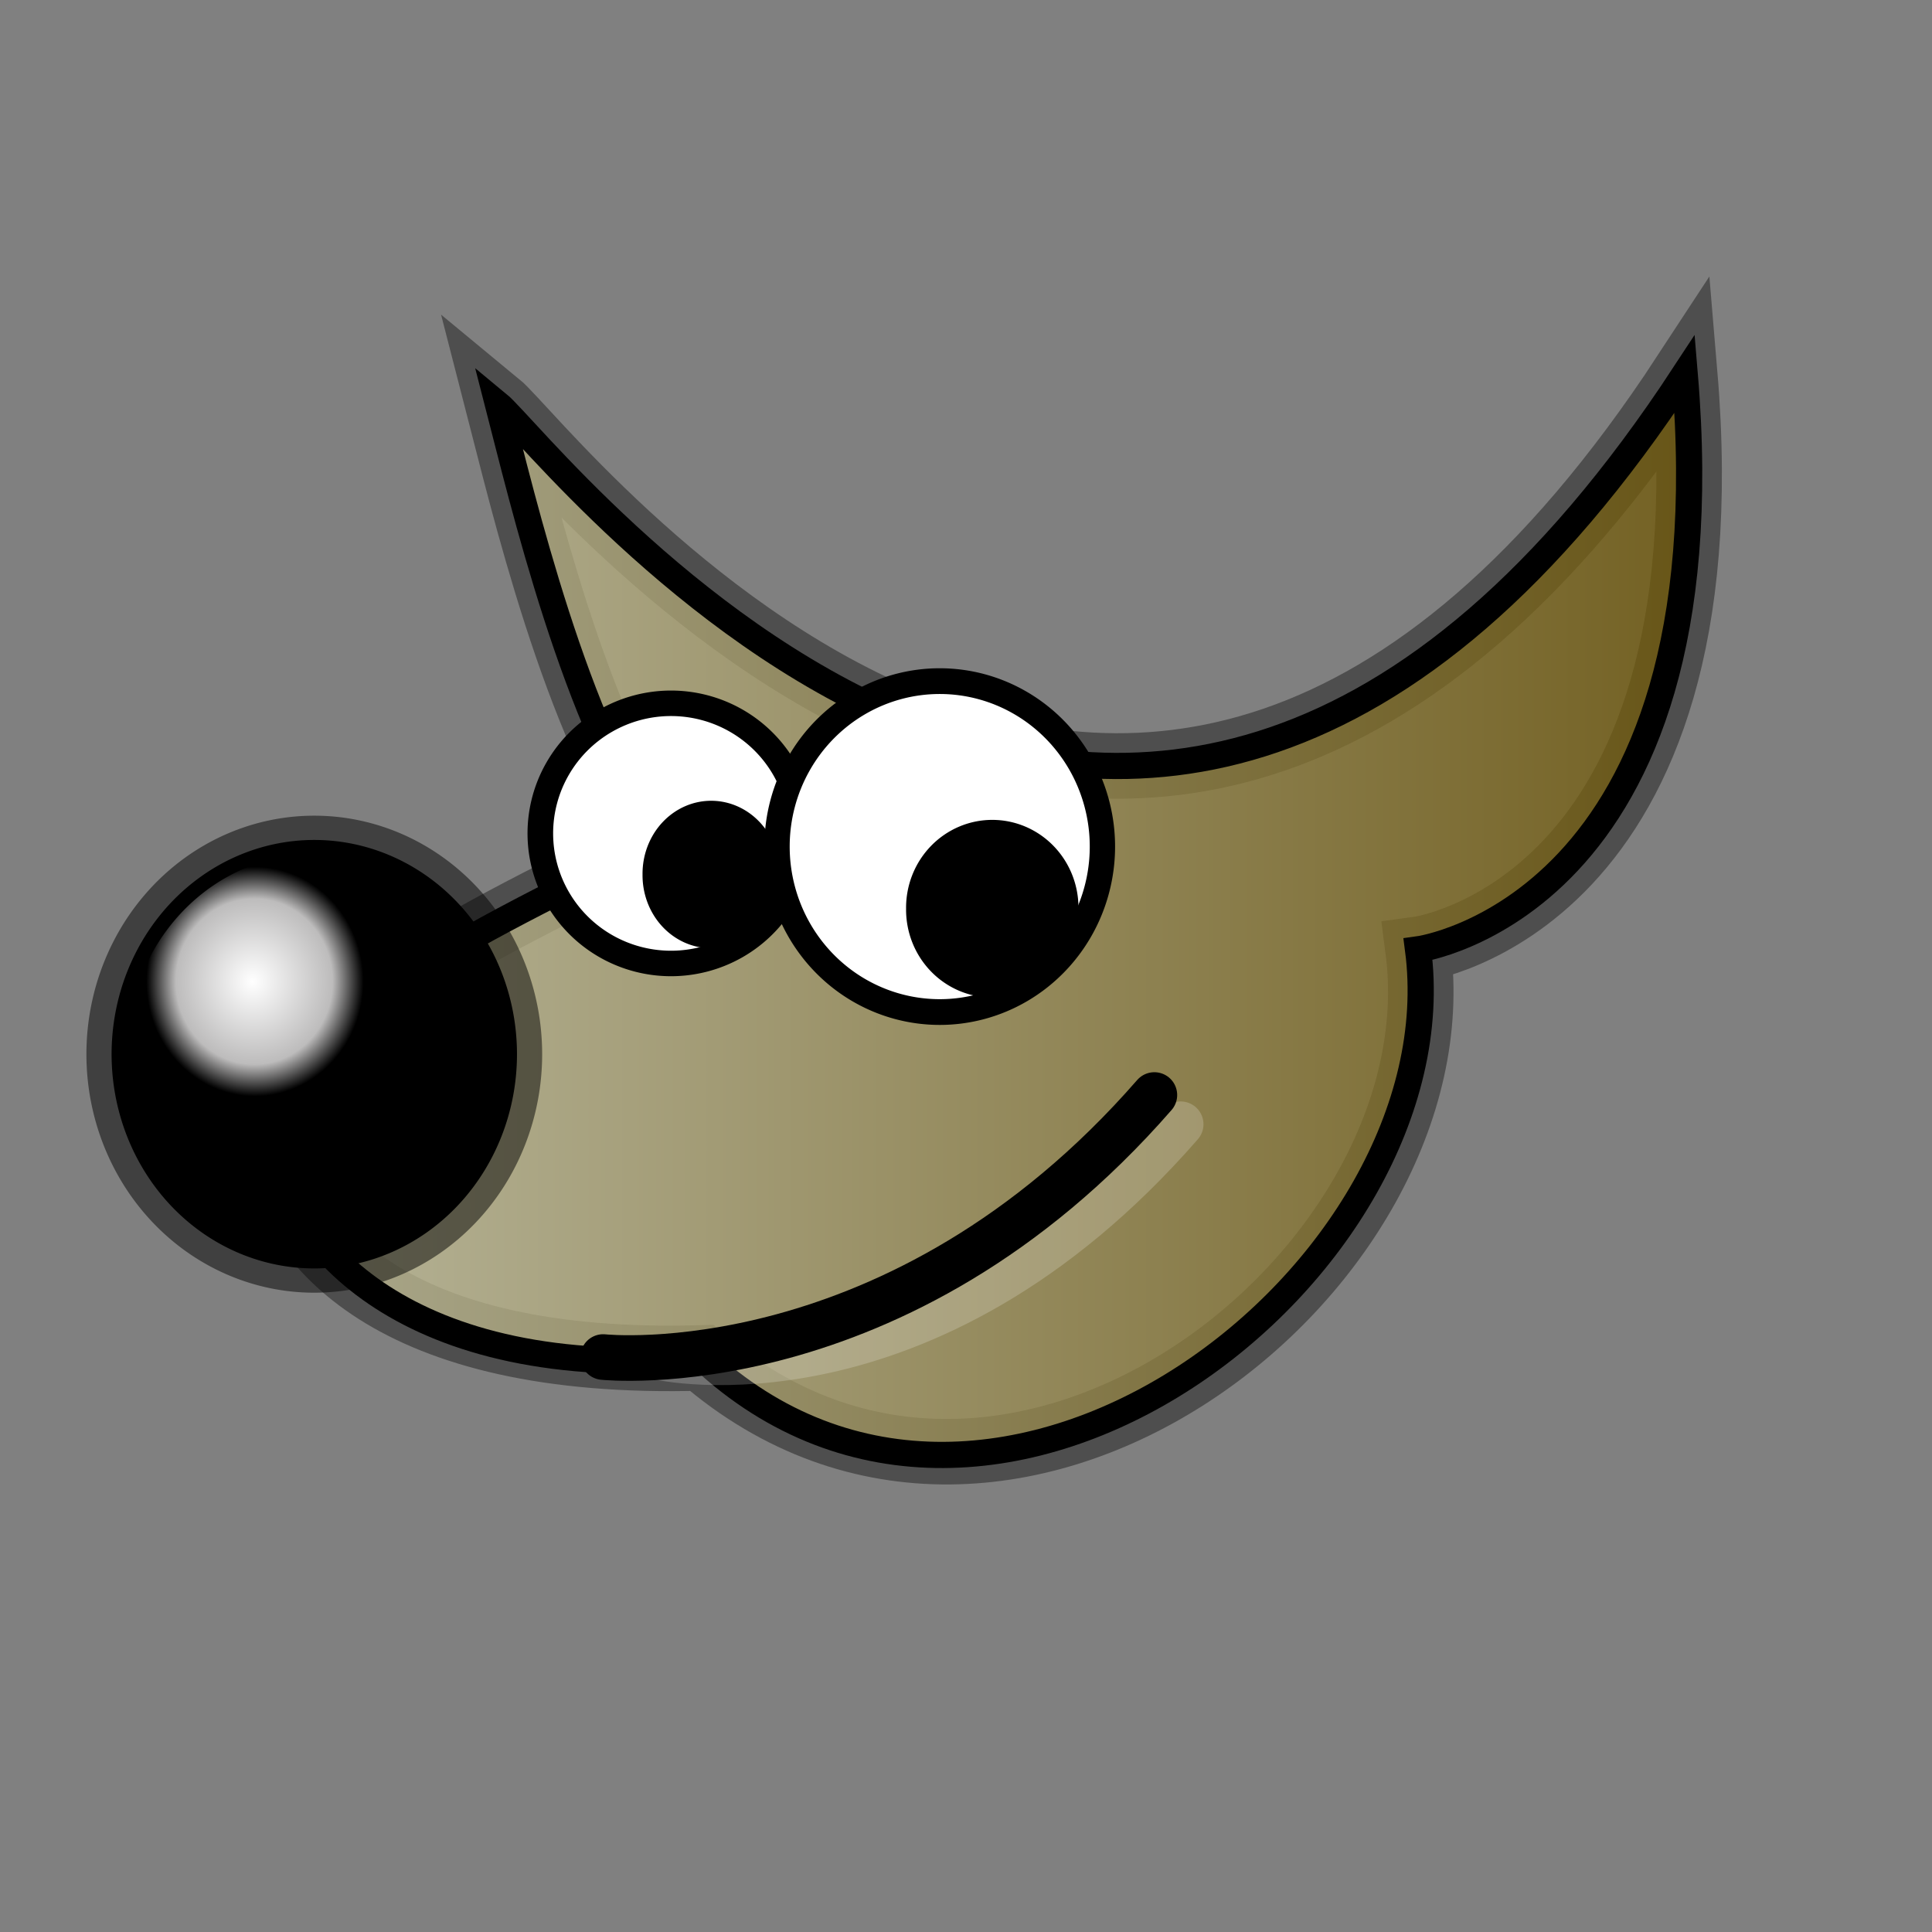<?xml version="1.0" encoding="UTF-8" standalone="no"?>
<!-- Created with Sodipodi ("http://www.sodipodi.com/") -->
<svg
   xmlns:dc="http://purl.org/dc/elements/1.1/"
   xmlns:cc="http://web.resource.org/cc/"
   xmlns:rdf="http://www.w3.org/1999/02/22-rdf-syntax-ns#"
   xmlns:svg="http://www.w3.org/2000/svg"
   xmlns="http://www.w3.org/2000/svg"
   xmlns:xlink="http://www.w3.org/1999/xlink"
   xmlns:sodipodi="http://inkscape.sourceforge.net/DTD/sodipodi-0.dtd"
   xmlns:inkscape="http://www.inkscape.org/namespaces/inkscape"
   id="svg1"
   sodipodi:version="0.32"
   inkscape:version="0.41"
   width="128pt"
   height="128pt"
   sodipodi:docbase="/home/francois/Images/Rodent/Rodent/scalable/apps"
   sodipodi:docname="gimp.svg">
  <rect width="100%" height="100%" fill="#808080" stroke="none"/>
  <defs
     id="defs3">
    <linearGradient
       id="linearGradient858">
      <stop
         style="stop-color:#cccaa7;stop-opacity:1;"
         offset="0"
         id="stop859" />
      <stop
         style="stop-color:#6d5400;stop-opacity:1;"
         offset="1"
         id="stop861" />
    </linearGradient>
    <linearGradient
       id="linearGradient854">
      <stop
         style="stop-color:#cccaa7;stop-opacity:1;"
         offset="0"
         id="stop855" />
      <stop
         style="stop-color:#9c8f53;stop-opacity:1;"
         offset="0.16"
         id="stop858" />
      <stop
         style="stop-color:#6d5400;stop-opacity:1;"
         offset="1"
         id="stop857" />
    </linearGradient>
    <linearGradient
       id="linearGradient850">
      <stop
         style="stop-color:#ffffff;stop-opacity:1;"
         offset="0"
         id="stop851" />
      <stop
         style="stop-color:#bdbcbc;stop-opacity:1;"
         offset="0.721"
         id="stop852" />
      <stop
         style="stop-color:#000000;stop-opacity:1;"
         offset="1"
         id="stop853" />
    </linearGradient>
    <linearGradient
       id="linearGradient842">
      <stop
         style="stop-color:#ffffff;stop-opacity:1;"
         offset="0"
         id="stop843" />
      <stop
         style="stop-color:#585858;stop-opacity:0;"
         offset="1"
         id="stop845" />
    </linearGradient>
    <linearGradient
       id="linearGradient832">
      <stop
         style="stop-color:#ffffff;stop-opacity:1;"
         offset="0"
         id="stop833" />
      <stop
         style="stop-color:#00b8df;stop-opacity:1;"
         offset="0.5"
         id="stop835" />
      <stop
         style="stop-color:#0058a9;stop-opacity:1;"
         offset="1"
         id="stop834" />
    </linearGradient>
    <linearGradient
       id="linearGradient826">
      <stop
         style="stop-color:#fff700;stop-opacity:1;"
         offset="0"
         id="stop827" />
      <stop
         style="stop-color:#ffc900;stop-opacity:1;"
         offset="1"
         id="stop828" />
    </linearGradient>
    <linearGradient
       xlink:href="#linearGradient858"
       id="linearGradient829"
       gradientTransform="matrix(1.024,0,0,0.836,6.126,11.501)"
       x1="14.187"
       y1="86.068"
       x2="143.128"
       y2="86.068"
       gradientUnits="userSpaceOnUse" />
    <linearGradient
       xlink:href="#linearGradient832"
       id="linearGradient831"
       x1="-9.1886134e-18"
       y1="0.5"
       x2="1"
       y2="0.5" />
    <linearGradient
       xlink:href="#linearGradient832"
       id="linearGradient838"
       x1="0.475"
       y1="0.343"
       x2="1.039"
       y2="0.841"
       spreadMethod="reflect" />
    <linearGradient
       xlink:href="#linearGradient832"
       id="linearGradient839"
       x1="0.446"
       y1="0.468"
       x2="0.559"
       y2="0.587"
       spreadMethod="reflect" />
    <radialGradient
       gradientUnits="userSpaceOnUse"
       gradientTransform="scale(0.96,1.042)"
       xlink:href="#linearGradient850"
       id="radialGradient841"
       cx="-6.32"
       cy="25.521"
       r="11.564"
       fx="-6.589"
       fy="25.521" />
    <radialGradient
       gradientUnits="userSpaceOnUse"
       gradientTransform="scale(0.955,1.047)"
       r="10.315"
       fy="26.148"
       fx="-5.877"
       cy="26.148"
       cx="-5.637"
       id="radialGradient1325"
       xlink:href="#linearGradient850"
       inkscape:collect="always" />
  </defs>
  <sodipodi:namedview
     inkscape:guide-bbox="true"
     id="base"
     pagecolor="#ffffff"
     bordercolor="#666666"
     borderopacity="1.0"
     inkscape:pageopacity="0.0"
     inkscape:pageshadow="2"
     inkscape:zoom="2.9500000"
     inkscape:cx="80.000000"
     inkscape:cy="80.000000"
     inkscape:window-width="760"
     inkscape:window-height="653"
     showgrid="true"
     snaptogrid="false"
     gridspacingx="1mm"
     gridspacingy="1mm"
     inkscape:window-x="288"
     inkscape:window-y="34"
     showguides="true"
     snaptoguides="true"
     inkscape:current-layer="svg1" />
  <path
     style="fill:none;fill-opacity:0.75;fill-rule:evenodd;stroke:#000000;stroke-width:5.784;stroke-linecap:butt;stroke-linejoin:miter;stroke-miterlimit:4;stroke-opacity:0.392"
     d="M 43.984,35.677 C 48.485,39.384 100.11,107.423 148.823,33.03 C 152.794,80.154 125.265,83.865 125.265,83.865 C 128.972,112.193 89.295,143.517 61.987,119.955 C 34.538,120.762 25.452,109.806 24.129,101.069 C 27.57,89.685 37.101,84.655 58.281,74.33 C 50.868,64.27 46.102,43.885 43.984,35.677 z "
     id="path2083"
     sodipodi:nodetypes="ccscccc" />
  <path
     style="fill:url(#linearGradient829);fill-opacity:0.75;fill-rule:evenodd;stroke:#000000;stroke-width:2.314;stroke-linecap:butt;stroke-linejoin:miter;stroke-miterlimit:4;stroke-opacity:1"
     d="M 43.984,35.677 C 48.485,39.384 100.11,107.423 148.823,33.03 C 152.794,80.154 125.265,83.865 125.265,83.865 C 128.972,112.193 87.939,144.195 61.987,119.955 C 35.894,122.118 25.452,109.806 24.129,101.069 C 27.57,89.685 37.101,84.655 58.281,74.33 C 50.868,64.27 46.102,43.885 43.984,35.677 z "
     id="path1567"
     sodipodi:nodetypes="ccscccc" />
  <path
     sodipodi:type="arc"
     style="fill:url(#radialGradient841);fill-rule:evenodd;stroke:#000000;stroke-width:5.899;stroke-opacity:0.5"
     id="path862"
     sodipodi:cx="0.0000000"
     sodipodi:cy="34.212597"
     sodipodi:rx="17.716536"
     sodipodi:ry="19.488190"
     d="M 17.717 34.213 A 17.717 19.488 0 1 1  -17.717,34.213 A 17.717 19.488 0 1 1  17.717 34.213 z"
     transform="matrix(0.974,0,0,0.939,27.763,60.998)" />
  <path
     sodipodi:type="arc"
     style="fill:url(#radialGradient1325);fill-rule:evenodd;stroke:#000000;stroke-width:1pt;stroke-opacity:1"
     id="path850"
     sodipodi:cx="0.0000000"
     sodipodi:cy="34.212597"
     sodipodi:rx="17.716536"
     sodipodi:ry="19.488190"
     d="M 17.717 34.213 A 17.717 19.488 0 1 1  -17.717,34.213 A 17.717 19.488 0 1 1  17.717 34.213 z"
     transform="matrix(0.974,0,0,0.939,27.763,60.998)" />
  <path
     sodipodi:type="arc"
     style="fill:#ffffff;fill-opacity:1;fill-rule:evenodd;stroke:#000000;stroke-width:2.083"
     id="path851"
     sodipodi:cx="49.606300"
     sodipodi:cy="-13.622047"
     sodipodi:rx="10.629921"
     sodipodi:ry="10.629921"
     d="M 60.236 -13.622 A 10.63 10.63 0 1 1  38.976,-13.622 A 10.63 10.63 0 1 1  60.236 -13.622 z"
     transform="matrix(1.086,0,0,1.081,5.403,88.344)" />
  <path
     sodipodi:type="arc"
     style="fill:#ffffff;fill-opacity:1;fill-rule:evenodd;stroke:#000000;stroke-width:1.654"
     id="path852"
     sodipodi:cx="49.606300"
     sodipodi:cy="-13.622047"
     sodipodi:rx="10.629921"
     sodipodi:ry="10.629921"
     d="M 60.236 -13.622 A 10.63 10.63 0 1 1  38.976,-13.622 A 10.63 10.63 0 1 1  60.236 -13.622 z"
     transform="matrix(1.352,0,0,1.375,15.945,93.515)" />
  <path
     sodipodi:type="arc"
     style="fill-rule:evenodd;stroke:#000000;stroke-width:1pt"
     id="path853"
     sodipodi:cx="-17.716536"
     sodipodi:cy="0.55118108"
     sodipodi:rx="7.0866141"
     sodipodi:ry="7.0866141"
     d="M -10.63 0.551 A 7.087 7.087 0 1 1  -24.803,0.551 A 7.087 7.087 0 1 1  -10.63 0.551 z"
     transform="matrix(0.782,0,0,0.831,76.677,76.793)" />
  <path
     sodipodi:type="arc"
     style="fill-rule:evenodd;stroke:#000000;stroke-width:1pt"
     id="path854"
     sodipodi:cx="-17.716536"
     sodipodi:cy="0.55118108"
     sodipodi:rx="7.0866141"
     sodipodi:ry="7.0866141"
     d="M -10.63 0.551 A 7.087 7.087 0 1 1  -24.803,0.551 A 7.087 7.087 0 1 1  -10.63 0.551 z"
     transform="matrix(0.982,0,0,1.001,105.052,79.72)" />
  <path
     style="fill:none;fill-opacity:0.75;fill-rule:evenodd;stroke:#ffffff;stroke-width:4.03;stroke-linecap:round;stroke-opacity:0.199"
     d="M 58.186,119.876 C 58.186,119.876 81.668,125.267 104.296,99.313"
     id="path859"
     sodipodi:nodetypes="cc" />
  <path
     style="fill:none;fill-opacity:0.75;fill-rule:evenodd;stroke:#000000;stroke-width:4.03;stroke-linecap:round"
     d="M 53.282,119.876 C 53.282,119.876 79.344,122.686 101.973,96.731"
     id="path855"
     sodipodi:nodetypes="cc" />
</svg>
